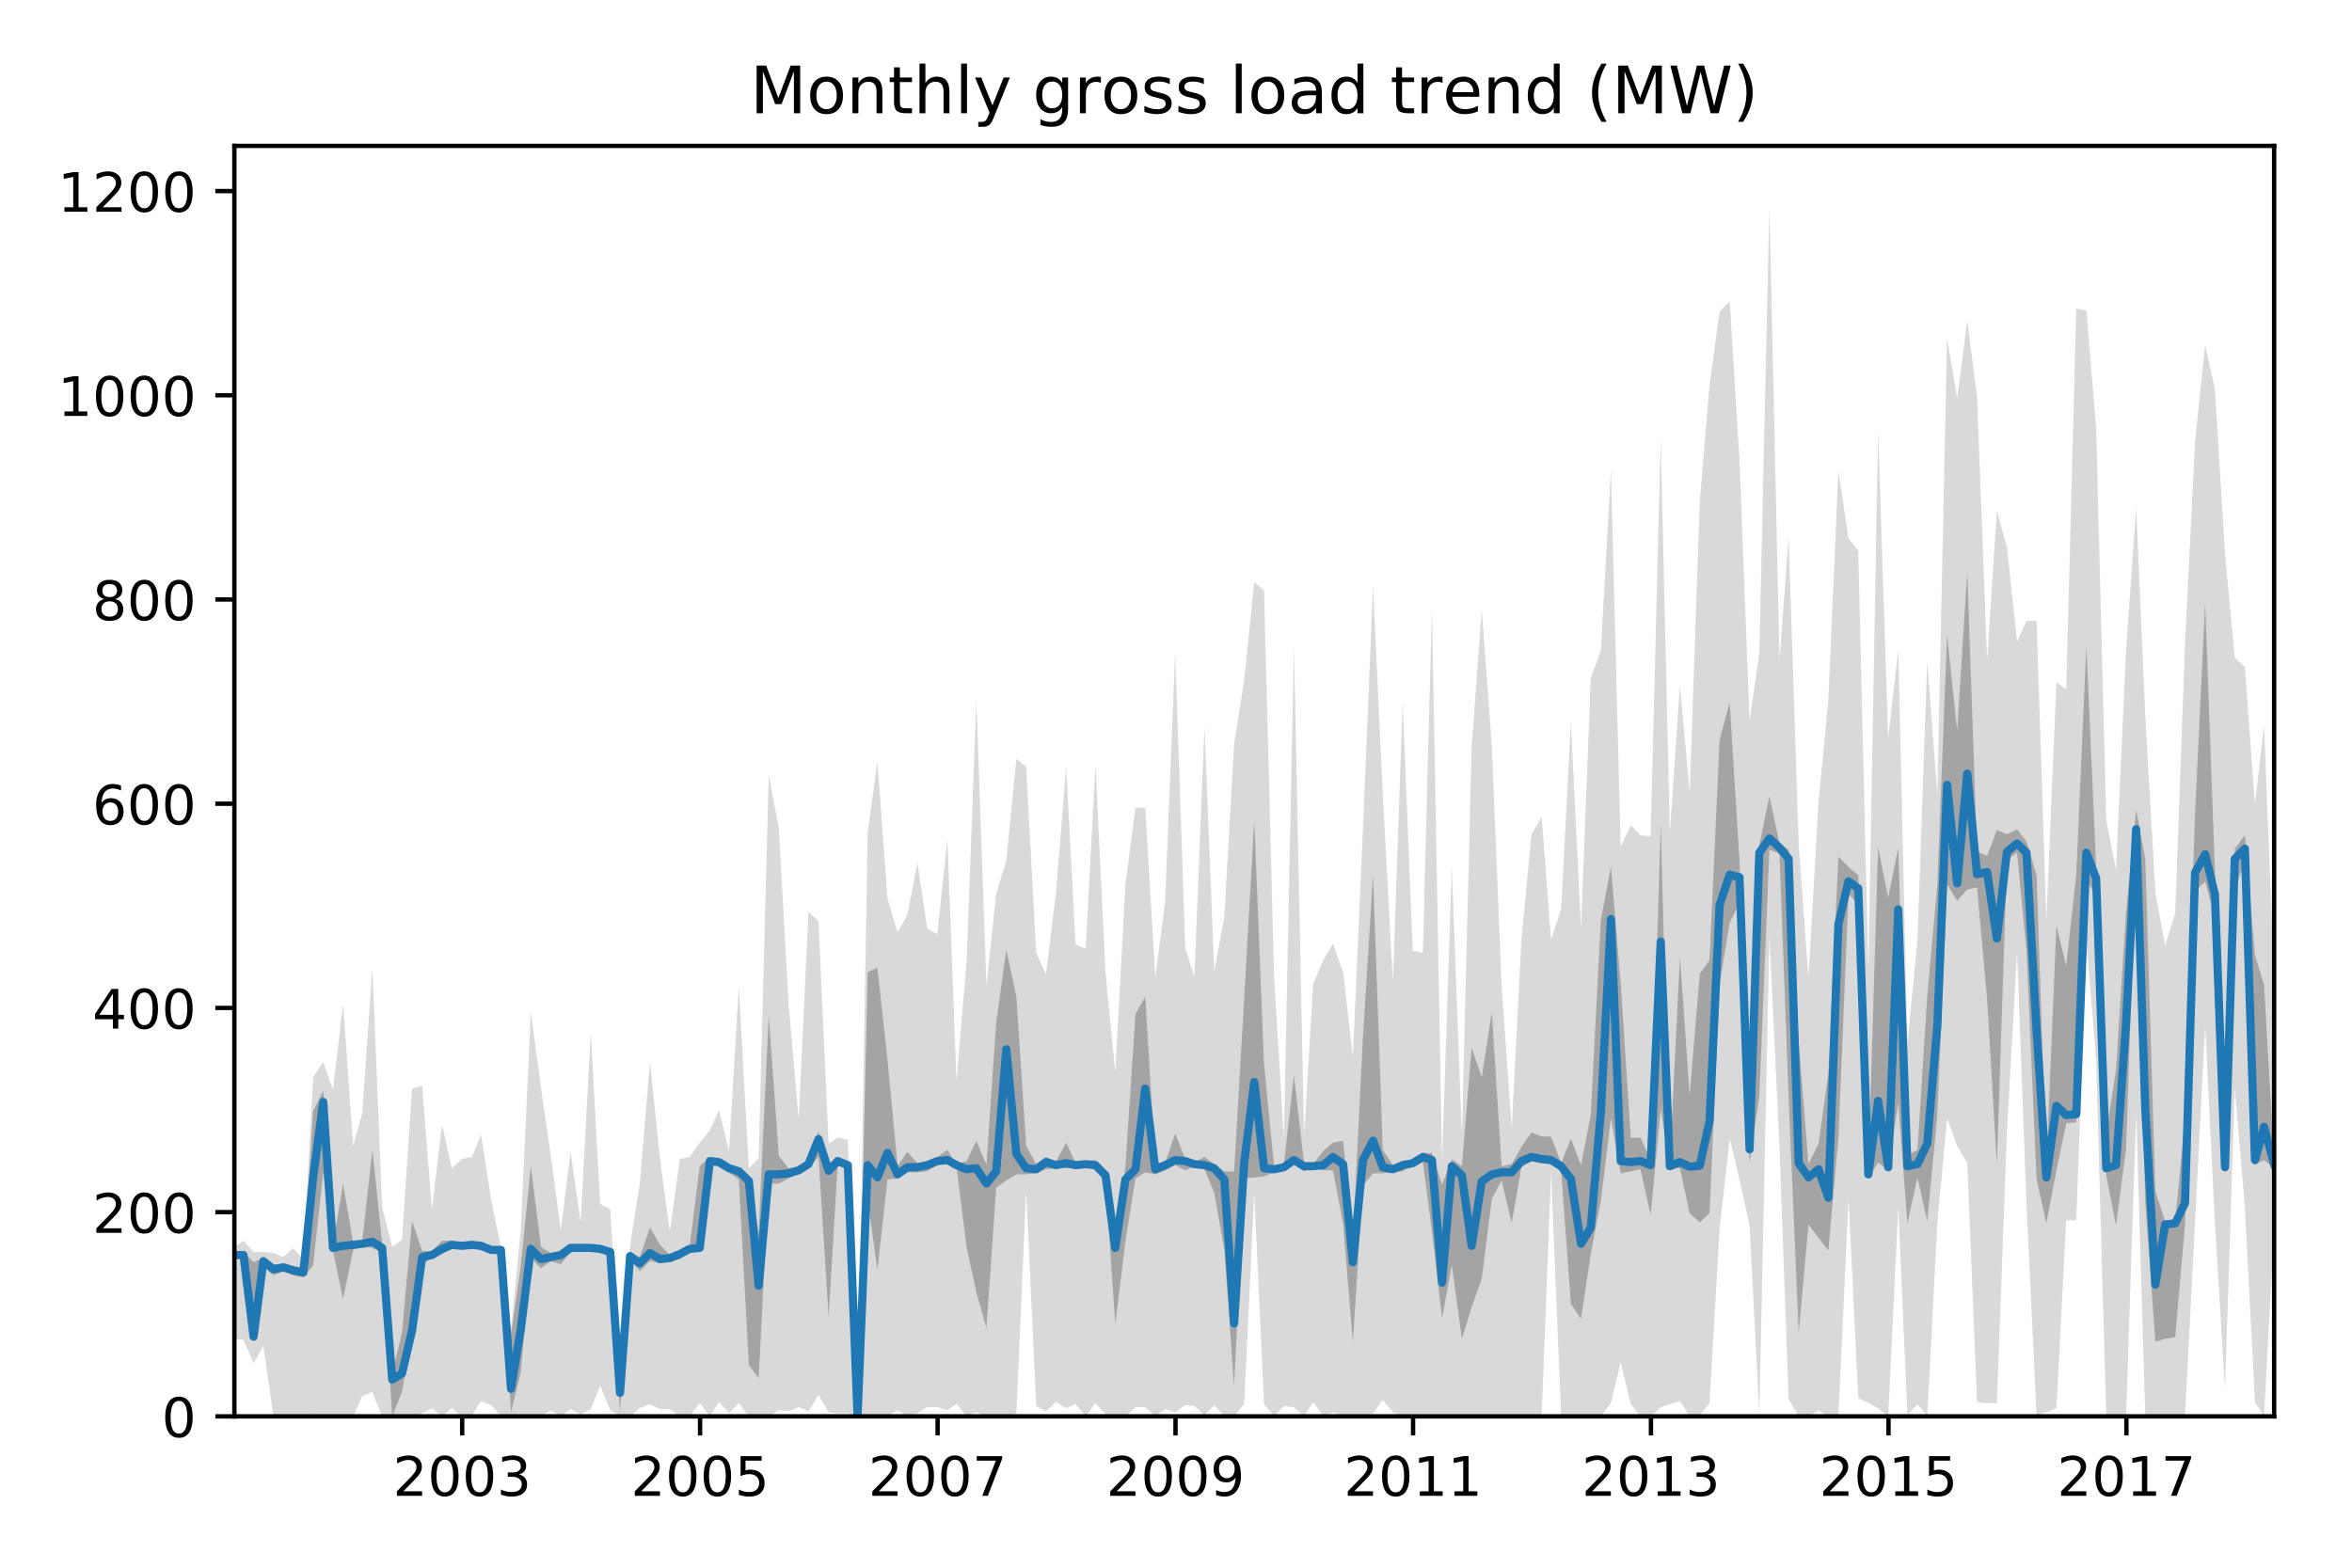 <?xml version="1.0" encoding="utf-8" standalone="no"?>
<!DOCTYPE svg PUBLIC "-//W3C//DTD SVG 1.1//EN"
  "http://www.w3.org/Graphics/SVG/1.1/DTD/svg11.dtd">
<!-- Created with matplotlib (http://matplotlib.org/) -->
<svg height="288pt" version="1.1" viewBox="0 0 432 288" width="432pt" xmlns="http://www.w3.org/2000/svg" xmlns:xlink="http://www.w3.org/1999/xlink">
 <defs>
  <style type="text/css">
*{stroke-linecap:butt;stroke-linejoin:round;}
  </style>
 </defs>
 <g id="figure_1">
  <g id="patch_1">
   <path d="M 0 288 
L 432 288 
L 432 0 
L 0 0 
z
" style="fill:none;"/>
  </g>
  <g id="axes_1">
   <g id="patch_2">
    <path d="M 43.05 260.2 
L 417.7 260.2 
L 417.7 26.8 
L 43.05 26.8 
z
" style="fill:none;"/>
   </g>
   <g id="PolyCollection_1">
    <path clip-path="url(#p94722719c2)" d="M 43.05 229.061 
L 43.05 245.944 
L 44.724 246.131 
L 46.577 250.446 
L 48.37 247.257 
L 50.223 260.2 
L 52.016 260.2 
L 53.869 260.2 
L 55.722 260.012 
L 57.515 259.825 
L 59.368 260.2 
L 61.161 260.2 
L 63.014 260.2 
L 64.867 260.2 
L 66.54 256.448 
L 68.393 255.698 
L 70.186 260.2 
L 72.039 260.2 
L 73.833 260.2 
L 75.685 260.2 
L 77.538 259.637 
L 79.332 258.699 
L 81.184 260.2 
L 82.978 258.699 
L 84.831 260.2 
L 86.683 260.012 
L 88.357 257.386 
L 90.21 258.137 
L 92.003 260.2 
L 93.856 260.2 
L 95.649 260.2 
L 97.502 260.2 
L 99.355 260.2 
L 101.148 259.075 
L 103.001 260.2 
L 104.794 258.887 
L 106.647 259.825 
L 108.5 258.887 
L 110.234 254.573 
L 112.086 259.075 
L 113.88 260.2 
L 115.733 260.2 
L 117.526 258.699 
L 119.379 257.949 
L 121.232 258.887 
L 123.025 258.887 
L 124.878 260.2 
L 126.671 260.2 
L 128.524 257.761 
L 130.377 260.2 
L 132.05 257.574 
L 133.903 259.637 
L 135.696 257.761 
L 137.549 260.2 
L 139.342 260.2 
L 141.195 260.2 
L 143.048 259.075 
L 144.841 259.262 
L 146.694 258.512 
L 148.488 259.262 
L 150.34 256.261 
L 152.193 259.45 
L 153.867 259.637 
L 155.72 259.637 
L 157.513 260.2 
L 159.366 260.2 
L 161.159 260.2 
L 163.012 260.2 
L 164.865 259.075 
L 166.658 260.2 
L 168.511 259.637 
L 170.304 258.512 
L 172.157 258.512 
L 174.01 259.075 
L 175.684 257.949 
L 177.537 260.2 
L 179.33 259.45 
L 181.183 260.2 
L 182.976 260.2 
L 184.829 260.2 
L 186.682 259.637 
L 188.475 218.744 
L 190.328 258.324 
L 192.121 259.262 
L 193.974 257.574 
L 195.827 258.699 
L 197.56 257.949 
L 199.413 260.2 
L 201.206 257.761 
L 203.059 259.825 
L 204.852 260.2 
L 206.705 260.2 
L 208.558 258.512 
L 210.351 258.512 
L 212.204 260.2 
L 213.998 258.887 
L 215.85 259.45 
L 217.703 258.137 
L 219.377 258.324 
L 221.23 260.012 
L 223.023 258.137 
L 224.876 260.2 
L 226.669 260.2 
L 228.522 257.949 
L 230.375 219.119 
L 232.168 257.949 
L 234.021 260.2 
L 235.814 258.324 
L 237.667 258.512 
L 239.52 260.2 
L 241.194 257.574 
L 243.047 260.2 
L 244.84 259.45 
L 246.693 260.2 
L 248.486 260.2 
L 250.339 260.2 
L 252.192 259.637 
L 253.985 257.199 
L 255.838 259.45 
L 257.631 260.2 
L 259.484 260.2 
L 261.337 260.012 
L 263.01 260.2 
L 264.863 260.2 
L 266.657 260.2 
L 268.509 260.2 
L 270.303 260.2 
L 272.156 260.2 
L 274.008 260.2 
L 275.802 260.2 
L 277.655 260.2 
L 279.448 260.2 
L 281.301 260.2 
L 283.154 260.2 
L 284.887 215.555 
L 286.74 260.2 
L 288.533 260.2 
L 290.386 260.2 
L 292.179 260.2 
L 294.032 260.2 
L 295.885 257.761 
L 297.678 250.258 
L 299.531 257.949 
L 301.324 260.2 
L 303.177 260.2 
L 305.03 258.512 
L 306.704 257.949 
L 308.557 257.386 
L 310.35 260.2 
L 312.203 260.012 
L 313.996 257.761 
L 315.849 225.685 
L 317.702 209.177 
L 319.495 216.681 
L 321.348 225.122 
L 323.141 259.825 
L 324.994 172.036 
L 326.847 210.678 
L 328.52 257.011 
L 330.373 260.2 
L 332.166 260.2 
L 334.019 259.075 
L 335.813 260.2 
L 337.665 260.2 
L 339.518 220.245 
L 341.312 256.824 
L 343.164 257.761 
L 344.958 258.699 
L 346.811 260.2 
L 348.664 221.746 
L 350.337 260.012 
L 352.19 257.949 
L 353.983 260.2 
L 355.836 224.747 
L 357.629 205.426 
L 359.482 210.491 
L 361.335 213.679 
L 363.128 257.574 
L 364.981 257.761 
L 366.774 257.761 
L 368.627 207.677 
L 370.48 174.85 
L 372.214 221.37 
L 374.067 260.012 
L 375.86 259.45 
L 377.713 258.699 
L 379.506 224.184 
L 381.359 224.184 
L 383.212 172.786 
L 385.005 194.734 
L 386.858 260.2 
L 388.651 260.2 
L 390.504 260.2 
L 392.357 204.3 
L 394.03 260.2 
L 395.883 260.2 
L 397.676 260.2 
L 399.529 260.2 
L 401.323 260.2 
L 403.175 224.372 
L 405.028 188.356 
L 406.822 224.747 
L 408.674 255.135 
L 410.468 199.798 
L 412.321 221.746 
L 414.173 257.574 
L 415.847 260.2 
L 417.7 225.31 
L 417.7 179.727 
L 417.7 179.727 
L 415.847 133.206 
L 414.173 147.838 
L 412.321 122.514 
L 410.468 120.826 
L 408.674 101.692 
L 406.822 71.492 
L 405.028 63.426 
L 403.175 81.058 
L 401.323 118.387 
L 399.529 167.722 
L 397.676 173.724 
L 395.883 163.97 
L 394.03 131.518 
L 392.357 93.251 
L 390.504 119.325 
L 388.651 159.843 
L 386.858 150.652 
L 385.005 78.62 
L 383.212 57.048 
L 381.359 56.673 
L 379.506 126.641 
L 377.713 125.328 
L 375.86 169.035 
L 374.067 114.073 
L 372.214 114.073 
L 370.48 117.825 
L 368.627 100.567 
L 366.774 93.814 
L 364.981 121.389 
L 363.128 72.805 
L 361.335 58.924 
L 359.482 73.18 
L 357.629 62.112 
L 355.836 145.962 
L 353.983 121.389 
L 352.19 172.599 
L 350.337 191.732 
L 348.664 119.325 
L 346.811 135.645 
L 344.958 79.183 
L 343.164 178.414 
L 341.312 101.13 
L 339.518 98.879 
L 337.665 86.498 
L 335.813 128.704 
L 334.019 147.275 
L 332.166 179.539 
L 330.373 155.154 
L 328.52 98.691 
L 326.847 121.201 
L 324.994 37.914 
L 323.141 119.888 
L 321.348 132.456 
L 319.495 84.435 
L 317.702 55.359 
L 315.849 57.235 
L 313.996 70.741 
L 312.203 92.126 
L 310.35 145.587 
L 308.557 125.891 
L 306.704 153.09 
L 305.03 80.496 
L 303.177 153.653 
L 301.324 153.465 
L 299.531 151.59 
L 297.678 155.529 
L 295.885 86.311 
L 294.032 119.513 
L 292.179 124.578 
L 290.386 170.535 
L 288.533 132.644 
L 286.74 166.971 
L 284.887 172.599 
L 283.154 150.089 
L 281.301 153.278 
L 279.448 172.599 
L 277.655 207.302 
L 275.802 181.04 
L 274.008 136.958 
L 272.156 112.01 
L 270.303 137.146 
L 268.509 208.615 
L 266.657 159.28 
L 264.863 213.304 
L 263.01 111.259 
L 261.337 175.037 
L 259.484 174.662 
L 257.631 128.892 
L 255.838 180.29 
L 253.985 145.962 
L 252.192 107.695 
L 250.339 152.152 
L 248.486 194.171 
L 246.693 178.601 
L 244.84 173.349 
L 243.047 176.35 
L 241.194 180.852 
L 239.52 208.615 
L 237.667 118.763 
L 235.814 209.177 
L 234.021 179.539 
L 232.168 108.445 
L 230.375 106.945 
L 228.522 124.953 
L 226.669 136.77 
L 224.876 168.472 
L 223.023 178.414 
L 221.23 133.394 
L 219.377 179.352 
L 217.703 174.287 
L 215.85 119.888 
L 213.998 165.658 
L 212.204 179.539 
L 210.351 148.401 
L 208.558 148.401 
L 206.705 162.469 
L 204.852 196.985 
L 203.059 178.789 
L 201.206 140.522 
L 199.413 174.287 
L 197.56 173.537 
L 195.827 140.897 
L 193.974 163.782 
L 192.121 178.977 
L 190.328 175.037 
L 188.475 140.897 
L 186.682 139.397 
L 184.829 158.155 
L 182.976 164.158 
L 181.183 181.04 
L 179.33 128.704 
L 177.537 176.726 
L 175.684 198.673 
L 174.01 154.216 
L 172.157 171.661 
L 170.304 170.535 
L 168.511 158.53 
L 166.658 168.097 
L 164.865 171.286 
L 163.012 165.095 
L 161.159 139.959 
L 159.366 152.903 
L 157.513 260.2 
L 155.72 209.365 
L 153.867 208.99 
L 152.193 210.115 
L 150.34 169.222 
L 148.488 167.534 
L 146.694 205.613 
L 144.841 184.417 
L 143.048 152.152 
L 141.195 142.398 
L 139.342 212.742 
L 137.549 214.617 
L 135.696 181.228 
L 133.903 211.428 
L 132.05 203.925 
L 130.377 207.677 
L 128.524 209.928 
L 126.671 212.554 
L 124.878 212.929 
L 123.025 226.247 
L 121.232 212.929 
L 119.379 195.109 
L 117.526 217.244 
L 115.733 228.874 
L 113.88 251.946 
L 112.086 222.121 
L 110.234 221.183 
L 108.5 189.669 
L 106.647 224.559 
L 104.794 211.616 
L 103.001 226.06 
L 101.148 212.179 
L 99.355 199.798 
L 97.502 185.917 
L 95.649 225.872 
L 93.856 244.255 
L 92.003 229.061 
L 90.21 220.432 
L 88.357 208.427 
L 86.683 212.554 
L 84.831 212.929 
L 82.978 214.617 
L 81.184 206.551 
L 79.332 222.308 
L 77.538 199.423 
L 75.685 199.986 
L 73.833 227.748 
L 72.039 229.061 
L 70.186 221.746 
L 68.393 177.664 
L 66.54 204.488 
L 64.867 210.491 
L 63.014 184.417 
L 61.161 200.173 
L 59.368 195.109 
L 57.515 197.922 
L 55.722 231.5 
L 53.869 229.249 
L 52.016 230.937 
L 50.223 230.187 
L 48.37 229.999 
L 46.577 229.999 
L 44.724 227.936 
L 43.05 229.061 
z
" style="fill:#808080;fill-opacity:0.3;"/>
   </g>
   <g id="PolyCollection_2">
    <path clip-path="url(#p94722719c2)" d="M 43.05 230.187 
L 43.05 230.749 
L 44.724 231.125 
L 46.577 245.944 
L 48.37 232.625 
L 50.223 234.267 
L 52.016 233.563 
L 53.869 234.314 
L 55.722 234.689 
L 57.515 232.438 
L 59.368 215.368 
L 61.161 229.812 
L 63.014 238.628 
L 64.867 229.624 
L 66.54 229.061 
L 68.393 229.249 
L 70.186 230.187 
L 72.039 260.2 
L 73.833 255.698 
L 75.685 245.193 
L 77.538 232.25 
L 79.332 231.125 
L 81.184 230.374 
L 82.978 229.436 
L 84.831 229.249 
L 86.683 229.061 
L 88.357 229.436 
L 90.21 229.999 
L 92.003 230.187 
L 93.856 259.45 
L 95.649 252.134 
L 97.502 231.125 
L 99.355 233 
L 101.148 231.687 
L 103.001 232.25 
L 104.794 229.999 
L 106.647 229.624 
L 108.5 229.624 
L 110.234 229.812 
L 112.086 230.937 
L 113.88 259.45 
L 115.733 231.5 
L 117.526 233.516 
L 119.379 231.687 
L 121.232 232.063 
L 123.025 231.687 
L 124.878 231.312 
L 126.671 229.999 
L 128.524 229.812 
L 130.377 214.055 
L 132.05 214.055 
L 133.903 215.368 
L 135.696 216.681 
L 137.549 250.774 
L 139.342 253.166 
L 141.195 217.431 
L 143.048 217.431 
L 144.841 216.493 
L 146.694 215.555 
L 148.488 214.617 
L 150.34 212.554 
L 152.193 241.911 
L 153.867 213.867 
L 155.72 214.805 
L 157.513 260.2 
L 159.366 220.432 
L 161.159 233.282 
L 163.012 216.681 
L 164.865 216.493 
L 166.658 215.368 
L 168.511 215.368 
L 170.304 215.18 
L 172.157 214.055 
L 174.01 213.679 
L 175.684 214.43 
L 177.537 229.108 
L 179.33 237.409 
L 181.183 243.974 
L 182.976 218.181 
L 184.829 216.868 
L 186.682 215.743 
L 188.475 215.743 
L 190.328 215.555 
L 192.121 214.805 
L 193.974 214.617 
L 195.827 214.617 
L 197.56 214.617 
L 199.413 214.43 
L 201.206 214.805 
L 203.059 217.337 
L 204.852 243.271 
L 206.705 228.03 
L 208.558 216.493 
L 210.351 215.368 
L 212.204 215.743 
L 213.998 215.039 
L 215.85 214.055 
L 217.703 214.993 
L 219.377 214.242 
L 221.23 214.805 
L 223.023 219.119 
L 224.876 229.624 
L 226.669 254.666 
L 228.522 216.493 
L 230.375 216.306 
L 232.168 216.118 
L 234.021 215.368 
L 235.814 215.18 
L 237.667 213.867 
L 239.52 215.18 
L 241.194 214.43 
L 243.047 214.993 
L 244.84 214.993 
L 246.693 224.841 
L 248.486 246.506 
L 250.339 217.806 
L 252.192 215.555 
L 253.985 215.555 
L 255.838 215.368 
L 257.631 215.18 
L 259.484 214.055 
L 261.337 213.492 
L 263.01 226.247 
L 264.863 242.192 
L 266.657 232.438 
L 268.509 245.944 
L 270.303 240.129 
L 272.156 234.876 
L 274.008 220.245 
L 275.802 216.868 
L 277.655 224.653 
L 279.448 214.43 
L 281.301 213.304 
L 283.154 213.679 
L 284.887 213.867 
L 286.74 214.993 
L 288.533 239.566 
L 290.386 242.286 
L 292.179 230.374 
L 294.032 220.573 
L 295.885 205.426 
L 297.678 215.555 
L 299.531 215.18 
L 301.324 214.805 
L 303.177 223.246 
L 305.03 203.738 
L 306.704 214.617 
L 308.557 214.617 
L 310.35 222.918 
L 312.203 224.559 
L 313.996 222.871 
L 315.849 180.852 
L 317.702 169.504 
L 319.495 165.846 
L 321.348 213.679 
L 323.141 201.487 
L 324.994 156.092 
L 326.847 156.842 
L 328.52 201.533 
L 330.373 244.912 
L 332.166 224.934 
L 334.019 227.42 
L 335.813 229.718 
L 337.665 209.177 
L 339.518 164.158 
L 341.312 166.221 
L 343.164 216.493 
L 344.958 213.586 
L 346.811 214.993 
L 348.664 202.612 
L 350.337 224.747 
L 352.19 216.306 
L 353.983 224.372 
L 355.836 204.863 
L 357.629 162.469 
L 359.482 165.471 
L 361.335 163.407 
L 363.128 163.032 
L 364.981 183.572 
L 366.774 213.867 
L 368.627 157.967 
L 370.48 156.654 
L 372.214 174.662 
L 374.067 216.634 
L 375.86 224.653 
L 377.713 214.993 
L 379.506 206.364 
L 381.359 206.176 
L 383.212 161.531 
L 385.005 164.767 
L 386.858 215.93 
L 388.651 225.122 
L 390.504 211.053 
L 392.357 156.092 
L 394.03 220.995 
L 395.883 246.46 
L 397.676 245.944 
L 399.529 245.662 
L 401.323 224.934 
L 403.175 163.829 
L 405.028 161.907 
L 406.822 168.66 
L 408.674 215.743 
L 410.468 163.454 
L 412.321 158.342 
L 414.173 213.961 
L 415.847 213.117 
L 417.7 214.617 
L 417.7 213.117 
L 417.7 213.117 
L 415.847 180.946 
L 414.173 175.413 
L 412.321 153.465 
L 410.468 155.904 
L 408.674 213.304 
L 406.822 159.984 
L 405.028 110.837 
L 403.175 149.292 
L 401.323 205.426 
L 399.529 224.372 
L 397.676 224.372 
L 395.883 218.838 
L 394.03 157.78 
L 392.357 148.776 
L 390.504 167.44 
L 388.651 196.516 
L 386.858 208.24 
L 385.005 159.28 
L 383.212 118.575 
L 381.359 160.593 
L 379.506 177.476 
L 377.713 169.973 
L 375.86 214.242 
L 374.067 160.781 
L 372.214 154.591 
L 370.48 152.34 
L 368.627 153.278 
L 366.774 152.481 
L 364.981 157.217 
L 363.128 156.467 
L 361.335 105.022 
L 359.482 134.332 
L 357.629 116.652 
L 355.836 162.469 
L 353.983 183.01 
L 352.19 211.241 
L 350.337 212.273 
L 348.664 155.716 
L 346.811 164.908 
L 344.958 155.623 
L 343.164 214.805 
L 341.312 160.781 
L 339.518 159.28 
L 337.665 157.405 
L 335.813 197.266 
L 334.019 210.115 
L 332.166 213.867 
L 330.373 191.263 
L 328.52 156.092 
L 326.847 154.966 
L 324.994 146.243 
L 323.141 155.2 
L 321.348 208.99 
L 319.495 158.155 
L 317.702 129.033 
L 315.849 135.926 
L 313.996 176.35 
L 312.203 178.883 
L 310.35 201.205 
L 308.557 175.788 
L 306.704 213.492 
L 305.03 151.402 
L 303.177 213.117 
L 301.324 208.99 
L 299.531 209.037 
L 297.678 180.477 
L 295.885 159.28 
L 294.032 169.035 
L 292.179 204.816 
L 290.386 214.055 
L 288.533 209.177 
L 286.74 213.679 
L 284.887 208.802 
L 283.154 208.802 
L 281.301 208.052 
L 279.448 210.678 
L 277.655 213.867 
L 275.802 214.242 
L 274.008 185.917 
L 272.156 197.922 
L 270.303 192.483 
L 268.509 214.242 
L 266.657 212.976 
L 264.863 217.619 
L 263.01 211.851 
L 261.337 211.804 
L 259.484 213.304 
L 257.631 213.304 
L 255.838 214.055 
L 253.985 211.241 
L 252.192 160.734 
L 250.339 190.466 
L 248.486 227.561 
L 246.693 209.553 
L 244.84 209.928 
L 243.047 211.428 
L 241.194 213.867 
L 239.52 213.679 
L 237.667 197.594 
L 235.814 213.867 
L 234.021 214.242 
L 232.168 195.531 
L 230.375 150.652 
L 228.522 183.479 
L 226.669 215.227 
L 224.876 215.18 
L 223.023 213.867 
L 221.23 212.554 
L 219.377 213.492 
L 217.703 212.929 
L 215.85 208.24 
L 213.998 213.679 
L 212.204 213.679 
L 210.351 183.103 
L 208.558 186.292 
L 206.705 214.242 
L 204.852 228.686 
L 203.059 214.993 
L 201.206 213.117 
L 199.413 213.304 
L 197.56 213.679 
L 195.827 209.928 
L 193.974 213.304 
L 192.121 212.554 
L 190.328 213.867 
L 188.475 210.491 
L 186.682 183.103 
L 184.829 174.475 
L 182.976 187.84 
L 181.183 213.961 
L 179.33 209.6 
L 177.537 213.304 
L 175.684 213.867 
L 174.01 211.241 
L 172.157 212.554 
L 170.304 213.398 
L 168.511 213.679 
L 166.658 211.616 
L 164.865 214.195 
L 163.012 194.734 
L 161.159 177.757 
L 159.366 178.601 
L 157.513 260.2 
L 155.72 213.679 
L 153.867 212.742 
L 152.193 213.914 
L 150.34 207.864 
L 148.488 213.117 
L 146.694 214.43 
L 144.841 214.617 
L 143.048 212.366 
L 141.195 186.48 
L 139.342 226.388 
L 137.549 215.93 
L 135.696 214.43 
L 133.903 214.055 
L 132.05 212.929 
L 130.377 212.554 
L 128.524 214.242 
L 126.671 229.061 
L 124.878 229.812 
L 123.025 230.562 
L 121.232 228.686 
L 119.379 225.497 
L 117.526 230.937 
L 115.733 230.374 
L 113.88 253.119 
L 112.086 229.436 
L 110.234 229.061 
L 108.5 228.874 
L 106.647 228.874 
L 104.794 228.874 
L 103.001 229.999 
L 101.148 230.187 
L 99.355 229.061 
L 97.502 214.242 
L 95.649 232.625 
L 93.856 245.193 
L 92.003 229.249 
L 90.21 229.061 
L 88.357 228.311 
L 86.683 228.311 
L 84.831 228.686 
L 82.978 227.936 
L 81.184 227.936 
L 79.332 229.858 
L 77.538 229.812 
L 75.685 224.278 
L 73.833 244.818 
L 72.039 252.368 
L 70.186 228.311 
L 68.393 211.241 
L 66.54 227.936 
L 64.867 228.311 
L 63.014 217.431 
L 61.161 228.686 
L 59.368 200.361 
L 57.515 204.113 
L 55.722 233 
L 53.869 232.625 
L 52.016 232.25 
L 50.223 232.25 
L 48.37 231.125 
L 46.577 231.875 
L 44.724 229.999 
L 43.05 230.187 
z
" style="fill:#808080;fill-opacity:0.6;"/>
   </g>
   <g id="matplotlib.axis_1">
    <g id="xtick_1">
     <g id="line2d_1">
      <defs>
       <path d="M 0 0 
L 0 3.5 
" id="m24c7008571" style="stroke:#000000;stroke-width:0.8;"/>
      </defs>
      <g>
       <use style="stroke:#000000;stroke-width:0.8;" x="84.89" xlink:href="#m24c7008571" y="260.2"/>
      </g>
     </g>
     <g id="text_1">
      <!-- 2003 -->
      <defs>
       <path d="M 19.188 8.297 
L 53.609 8.297 
L 53.609 0 
L 7.328 0 
L 7.328 8.297 
Q 12.938 14.109 22.625 23.891 
Q 32.328 33.688 34.812 36.531 
Q 39.547 41.844 41.422 45.531 
Q 43.312 49.219 43.312 52.781 
Q 43.312 58.594 39.234 62.25 
Q 35.156 65.922 28.609 65.922 
Q 23.969 65.922 18.812 64.312 
Q 13.672 62.703 7.812 59.422 
L 7.812 69.391 
Q 13.766 71.781 18.938 73 
Q 24.125 74.219 28.422 74.219 
Q 39.75 74.219 46.484 68.547 
Q 53.219 62.891 53.219 53.422 
Q 53.219 48.922 51.531 44.891 
Q 49.859 40.875 45.406 35.406 
Q 44.188 33.984 37.641 27.219 
Q 31.109 20.453 19.188 8.297 
z
" id="DejaVuSans-32"/>
       <path d="M 31.781 66.406 
Q 24.172 66.406 20.328 58.906 
Q 16.5 51.422 16.5 36.375 
Q 16.5 21.391 20.328 13.891 
Q 24.172 6.391 31.781 6.391 
Q 39.453 6.391 43.281 13.891 
Q 47.125 21.391 47.125 36.375 
Q 47.125 51.422 43.281 58.906 
Q 39.453 66.406 31.781 66.406 
z
M 31.781 74.219 
Q 44.047 74.219 50.516 64.516 
Q 56.984 54.828 56.984 36.375 
Q 56.984 17.969 50.516 8.266 
Q 44.047 -1.422 31.781 -1.422 
Q 19.531 -1.422 13.062 8.266 
Q 6.594 17.969 6.594 36.375 
Q 6.594 54.828 13.062 64.516 
Q 19.531 74.219 31.781 74.219 
z
" id="DejaVuSans-30"/>
       <path d="M 40.578 39.312 
Q 47.656 37.797 51.625 33 
Q 55.609 28.219 55.609 21.188 
Q 55.609 10.406 48.188 4.484 
Q 40.766 -1.422 27.094 -1.422 
Q 22.516 -1.422 17.656 -0.516 
Q 12.797 0.391 7.625 2.203 
L 7.625 11.719 
Q 11.719 9.328 16.594 8.109 
Q 21.484 6.891 26.812 6.891 
Q 36.078 6.891 40.938 10.547 
Q 45.797 14.203 45.797 21.188 
Q 45.797 27.641 41.281 31.266 
Q 36.766 34.906 28.719 34.906 
L 20.219 34.906 
L 20.219 43.016 
L 29.109 43.016 
Q 36.375 43.016 40.234 45.922 
Q 44.094 48.828 44.094 54.297 
Q 44.094 59.906 40.109 62.906 
Q 36.141 65.922 28.719 65.922 
Q 24.656 65.922 20.016 65.031 
Q 15.375 64.156 9.812 62.312 
L 9.812 71.094 
Q 15.438 72.656 20.344 73.438 
Q 25.25 74.219 29.594 74.219 
Q 40.828 74.219 47.359 69.109 
Q 53.906 64.016 53.906 55.328 
Q 53.906 49.266 50.438 45.094 
Q 46.969 40.922 40.578 39.312 
z
" id="DejaVuSans-33"/>
      </defs>
      <g transform="translate(72.165 274.798)scale(0.1 -0.1)">
       <use xlink:href="#DejaVuSans-32"/>
       <use x="63.623" xlink:href="#DejaVuSans-30"/>
       <use x="127.246" xlink:href="#DejaVuSans-30"/>
       <use x="190.869" xlink:href="#DejaVuSans-33"/>
      </g>
     </g>
    </g>
    <g id="xtick_2">
     <g id="line2d_2">
      <g>
       <use style="stroke:#000000;stroke-width:0.8;" x="128.584" xlink:href="#m24c7008571" y="260.2"/>
      </g>
     </g>
     <g id="text_2">
      <!-- 2005 -->
      <defs>
       <path d="M 10.797 72.906 
L 49.516 72.906 
L 49.516 64.594 
L 19.828 64.594 
L 19.828 46.734 
Q 21.969 47.469 24.109 47.828 
Q 26.266 48.188 28.422 48.188 
Q 40.625 48.188 47.75 41.5 
Q 54.891 34.812 54.891 23.391 
Q 54.891 11.625 47.562 5.094 
Q 40.234 -1.422 26.906 -1.422 
Q 22.312 -1.422 17.547 -0.641 
Q 12.797 0.141 7.719 1.703 
L 7.719 11.625 
Q 12.109 9.234 16.797 8.062 
Q 21.484 6.891 26.703 6.891 
Q 35.156 6.891 40.078 11.328 
Q 45.016 15.766 45.016 23.391 
Q 45.016 31 40.078 35.438 
Q 35.156 39.891 26.703 39.891 
Q 22.75 39.891 18.812 39.016 
Q 14.891 38.141 10.797 36.281 
z
" id="DejaVuSans-35"/>
      </defs>
      <g transform="translate(115.859 274.798)scale(0.1 -0.1)">
       <use xlink:href="#DejaVuSans-32"/>
       <use x="63.623" xlink:href="#DejaVuSans-30"/>
       <use x="127.246" xlink:href="#DejaVuSans-30"/>
       <use x="190.869" xlink:href="#DejaVuSans-35"/>
      </g>
     </g>
    </g>
    <g id="xtick_3">
     <g id="line2d_3">
      <g>
       <use style="stroke:#000000;stroke-width:0.8;" x="172.217" xlink:href="#m24c7008571" y="260.2"/>
      </g>
     </g>
     <g id="text_3">
      <!-- 2007 -->
      <defs>
       <path d="M 8.203 72.906 
L 55.078 72.906 
L 55.078 68.703 
L 28.609 0 
L 18.312 0 
L 43.219 64.594 
L 8.203 64.594 
z
" id="DejaVuSans-37"/>
      </defs>
      <g transform="translate(159.492 274.798)scale(0.1 -0.1)">
       <use xlink:href="#DejaVuSans-32"/>
       <use x="63.623" xlink:href="#DejaVuSans-30"/>
       <use x="127.246" xlink:href="#DejaVuSans-30"/>
       <use x="190.869" xlink:href="#DejaVuSans-37"/>
      </g>
     </g>
    </g>
    <g id="xtick_4">
     <g id="line2d_4">
      <g>
       <use style="stroke:#000000;stroke-width:0.8;" x="215.91" xlink:href="#m24c7008571" y="260.2"/>
      </g>
     </g>
     <g id="text_4">
      <!-- 2009 -->
      <defs>
       <path d="M 10.984 1.516 
L 10.984 10.5 
Q 14.703 8.734 18.5 7.812 
Q 22.312 6.891 25.984 6.891 
Q 35.75 6.891 40.891 13.453 
Q 46.047 20.016 46.781 33.406 
Q 43.953 29.203 39.594 26.953 
Q 35.25 24.703 29.984 24.703 
Q 19.047 24.703 12.672 31.312 
Q 6.297 37.938 6.297 49.422 
Q 6.297 60.641 12.938 67.422 
Q 19.578 74.219 30.609 74.219 
Q 43.266 74.219 49.922 64.516 
Q 56.594 54.828 56.594 36.375 
Q 56.594 19.141 48.406 8.859 
Q 40.234 -1.422 26.422 -1.422 
Q 22.703 -1.422 18.891 -0.688 
Q 15.094 0.047 10.984 1.516 
z
M 30.609 32.422 
Q 37.25 32.422 41.125 36.953 
Q 45.016 41.5 45.016 49.422 
Q 45.016 57.281 41.125 61.844 
Q 37.25 66.406 30.609 66.406 
Q 23.969 66.406 20.094 61.844 
Q 16.219 57.281 16.219 49.422 
Q 16.219 41.5 20.094 36.953 
Q 23.969 32.422 30.609 32.422 
z
" id="DejaVuSans-39"/>
      </defs>
      <g transform="translate(203.185 274.798)scale(0.1 -0.1)">
       <use xlink:href="#DejaVuSans-32"/>
       <use x="63.623" xlink:href="#DejaVuSans-30"/>
       <use x="127.246" xlink:href="#DejaVuSans-30"/>
       <use x="190.869" xlink:href="#DejaVuSans-39"/>
      </g>
     </g>
    </g>
    <g id="xtick_5">
     <g id="line2d_5">
      <g>
       <use style="stroke:#000000;stroke-width:0.8;" x="259.544" xlink:href="#m24c7008571" y="260.2"/>
      </g>
     </g>
     <g id="text_5">
      <!-- 2011 -->
      <defs>
       <path d="M 12.406 8.297 
L 28.516 8.297 
L 28.516 63.922 
L 10.984 60.406 
L 10.984 69.391 
L 28.422 72.906 
L 38.281 72.906 
L 38.281 8.297 
L 54.391 8.297 
L 54.391 0 
L 12.406 0 
z
" id="DejaVuSans-31"/>
      </defs>
      <g transform="translate(246.819 274.798)scale(0.1 -0.1)">
       <use xlink:href="#DejaVuSans-32"/>
       <use x="63.623" xlink:href="#DejaVuSans-30"/>
       <use x="127.246" xlink:href="#DejaVuSans-31"/>
       <use x="190.869" xlink:href="#DejaVuSans-31"/>
      </g>
     </g>
    </g>
    <g id="xtick_6">
     <g id="line2d_6">
      <g>
       <use style="stroke:#000000;stroke-width:0.8;" x="303.237" xlink:href="#m24c7008571" y="260.2"/>
      </g>
     </g>
     <g id="text_6">
      <!-- 2013 -->
      <g transform="translate(290.512 274.798)scale(0.1 -0.1)">
       <use xlink:href="#DejaVuSans-32"/>
       <use x="63.623" xlink:href="#DejaVuSans-30"/>
       <use x="127.246" xlink:href="#DejaVuSans-31"/>
       <use x="190.869" xlink:href="#DejaVuSans-33"/>
      </g>
     </g>
    </g>
    <g id="xtick_7">
     <g id="line2d_7">
      <g>
       <use style="stroke:#000000;stroke-width:0.8;" x="346.87" xlink:href="#m24c7008571" y="260.2"/>
      </g>
     </g>
     <g id="text_7">
      <!-- 2015 -->
      <g transform="translate(334.145 274.798)scale(0.1 -0.1)">
       <use xlink:href="#DejaVuSans-32"/>
       <use x="63.623" xlink:href="#DejaVuSans-30"/>
       <use x="127.246" xlink:href="#DejaVuSans-31"/>
       <use x="190.869" xlink:href="#DejaVuSans-35"/>
      </g>
     </g>
    </g>
    <g id="xtick_8">
     <g id="line2d_8">
      <g>
       <use style="stroke:#000000;stroke-width:0.8;" x="390.564" xlink:href="#m24c7008571" y="260.2"/>
      </g>
     </g>
     <g id="text_8">
      <!-- 2017 -->
      <g transform="translate(377.839 274.798)scale(0.1 -0.1)">
       <use xlink:href="#DejaVuSans-32"/>
       <use x="63.623" xlink:href="#DejaVuSans-30"/>
       <use x="127.246" xlink:href="#DejaVuSans-31"/>
       <use x="190.869" xlink:href="#DejaVuSans-37"/>
      </g>
     </g>
    </g>
   </g>
   <g id="matplotlib.axis_2">
    <g id="ytick_1">
     <g id="line2d_9">
      <defs>
       <path d="M 0 0 
L -3.5 0 
" id="m24ad03c6b6" style="stroke:#000000;stroke-width:0.8;"/>
      </defs>
      <g>
       <use style="stroke:#000000;stroke-width:0.8;" x="43.05" xlink:href="#m24ad03c6b6" y="260.2"/>
      </g>
     </g>
     <g id="text_9">
      <!-- 0 -->
      <g transform="translate(29.688 263.999)scale(0.1 -0.1)">
       <use xlink:href="#DejaVuSans-30"/>
      </g>
     </g>
    </g>
    <g id="ytick_2">
     <g id="line2d_10">
      <g>
       <use style="stroke:#000000;stroke-width:0.8;" x="43.05" xlink:href="#m24ad03c6b6" y="222.683"/>
      </g>
     </g>
     <g id="text_10">
      <!-- 200 -->
      <g transform="translate(16.962 226.483)scale(0.1 -0.1)">
       <use xlink:href="#DejaVuSans-32"/>
       <use x="63.623" xlink:href="#DejaVuSans-30"/>
       <use x="127.246" xlink:href="#DejaVuSans-30"/>
      </g>
     </g>
    </g>
    <g id="ytick_3">
     <g id="line2d_11">
      <g>
       <use style="stroke:#000000;stroke-width:0.8;" x="43.05" xlink:href="#m24ad03c6b6" y="185.167"/>
      </g>
     </g>
     <g id="text_11">
      <!-- 400 -->
      <defs>
       <path d="M 37.797 64.312 
L 12.891 25.391 
L 37.797 25.391 
z
M 35.203 72.906 
L 47.609 72.906 
L 47.609 25.391 
L 58.016 25.391 
L 58.016 17.188 
L 47.609 17.188 
L 47.609 0 
L 37.797 0 
L 37.797 17.188 
L 4.891 17.188 
L 4.891 26.703 
z
" id="DejaVuSans-34"/>
      </defs>
      <g transform="translate(16.962 188.966)scale(0.1 -0.1)">
       <use xlink:href="#DejaVuSans-34"/>
       <use x="63.623" xlink:href="#DejaVuSans-30"/>
       <use x="127.246" xlink:href="#DejaVuSans-30"/>
      </g>
     </g>
    </g>
    <g id="ytick_4">
     <g id="line2d_12">
      <g>
       <use style="stroke:#000000;stroke-width:0.8;" x="43.05" xlink:href="#m24ad03c6b6" y="147.65"/>
      </g>
     </g>
     <g id="text_12">
      <!-- 600 -->
      <defs>
       <path d="M 33.016 40.375 
Q 26.375 40.375 22.484 35.828 
Q 18.609 31.297 18.609 23.391 
Q 18.609 15.531 22.484 10.953 
Q 26.375 6.391 33.016 6.391 
Q 39.656 6.391 43.531 10.953 
Q 47.406 15.531 47.406 23.391 
Q 47.406 31.297 43.531 35.828 
Q 39.656 40.375 33.016 40.375 
z
M 52.594 71.297 
L 52.594 62.312 
Q 48.875 64.062 45.094 64.984 
Q 41.312 65.922 37.594 65.922 
Q 27.828 65.922 22.672 59.328 
Q 17.531 52.734 16.797 39.406 
Q 19.672 43.656 24.016 45.922 
Q 28.375 48.188 33.594 48.188 
Q 44.578 48.188 50.953 41.516 
Q 57.328 34.859 57.328 23.391 
Q 57.328 12.156 50.688 5.359 
Q 44.047 -1.422 33.016 -1.422 
Q 20.359 -1.422 13.672 8.266 
Q 6.984 17.969 6.984 36.375 
Q 6.984 53.656 15.188 63.938 
Q 23.391 74.219 37.203 74.219 
Q 40.922 74.219 44.703 73.484 
Q 48.484 72.75 52.594 71.297 
z
" id="DejaVuSans-36"/>
      </defs>
      <g transform="translate(16.962 151.449)scale(0.1 -0.1)">
       <use xlink:href="#DejaVuSans-36"/>
       <use x="63.623" xlink:href="#DejaVuSans-30"/>
       <use x="127.246" xlink:href="#DejaVuSans-30"/>
      </g>
     </g>
    </g>
    <g id="ytick_5">
     <g id="line2d_13">
      <g>
       <use style="stroke:#000000;stroke-width:0.8;" x="43.05" xlink:href="#m24ad03c6b6" y="110.134"/>
      </g>
     </g>
     <g id="text_13">
      <!-- 800 -->
      <defs>
       <path d="M 31.781 34.625 
Q 24.75 34.625 20.719 30.859 
Q 16.703 27.094 16.703 20.516 
Q 16.703 13.922 20.719 10.156 
Q 24.75 6.391 31.781 6.391 
Q 38.812 6.391 42.859 10.172 
Q 46.922 13.969 46.922 20.516 
Q 46.922 27.094 42.891 30.859 
Q 38.875 34.625 31.781 34.625 
z
M 21.922 38.812 
Q 15.578 40.375 12.031 44.719 
Q 8.5 49.078 8.5 55.328 
Q 8.5 64.062 14.719 69.141 
Q 20.953 74.219 31.781 74.219 
Q 42.672 74.219 48.875 69.141 
Q 55.078 64.062 55.078 55.328 
Q 55.078 49.078 51.531 44.719 
Q 48 40.375 41.703 38.812 
Q 48.828 37.156 52.797 32.312 
Q 56.781 27.484 56.781 20.516 
Q 56.781 9.906 50.312 4.234 
Q 43.844 -1.422 31.781 -1.422 
Q 19.734 -1.422 13.25 4.234 
Q 6.781 9.906 6.781 20.516 
Q 6.781 27.484 10.781 32.312 
Q 14.797 37.156 21.922 38.812 
z
M 18.312 54.391 
Q 18.312 48.734 21.844 45.562 
Q 25.391 42.391 31.781 42.391 
Q 38.141 42.391 41.719 45.562 
Q 45.312 48.734 45.312 54.391 
Q 45.312 60.062 41.719 63.234 
Q 38.141 66.406 31.781 66.406 
Q 25.391 66.406 21.844 63.234 
Q 18.312 60.062 18.312 54.391 
z
" id="DejaVuSans-38"/>
      </defs>
      <g transform="translate(16.962 113.933)scale(0.1 -0.1)">
       <use xlink:href="#DejaVuSans-38"/>
       <use x="63.623" xlink:href="#DejaVuSans-30"/>
       <use x="127.246" xlink:href="#DejaVuSans-30"/>
      </g>
     </g>
    </g>
    <g id="ytick_6">
     <g id="line2d_14">
      <g>
       <use style="stroke:#000000;stroke-width:0.8;" x="43.05" xlink:href="#m24ad03c6b6" y="72.617"/>
      </g>
     </g>
     <g id="text_14">
      <!-- 1000 -->
      <g transform="translate(10.6 76.416)scale(0.1 -0.1)">
       <use xlink:href="#DejaVuSans-31"/>
       <use x="63.623" xlink:href="#DejaVuSans-30"/>
       <use x="127.246" xlink:href="#DejaVuSans-30"/>
       <use x="190.869" xlink:href="#DejaVuSans-30"/>
      </g>
     </g>
    </g>
    <g id="ytick_7">
     <g id="line2d_15">
      <g>
       <use style="stroke:#000000;stroke-width:0.8;" x="43.05" xlink:href="#m24ad03c6b6" y="35.101"/>
      </g>
     </g>
     <g id="text_15">
      <!-- 1200 -->
      <g transform="translate(10.6 38.9)scale(0.1 -0.1)">
       <use xlink:href="#DejaVuSans-31"/>
       <use x="63.623" xlink:href="#DejaVuSans-32"/>
       <use x="127.246" xlink:href="#DejaVuSans-30"/>
       <use x="190.869" xlink:href="#DejaVuSans-30"/>
      </g>
     </g>
    </g>
   </g>
   <g id="line2d_16">
    <path clip-path="url(#p94722719c2)" d="M 43.05 230.562 
L 44.724 230.562 
L 46.577 245.569 
L 48.37 231.687 
L 50.223 233.188 
L 52.016 232.813 
L 53.869 233.376 
L 55.722 233.751 
L 57.515 216.306 
L 59.368 202.424 
L 61.161 229.249 
L 63.014 228.874 
L 66.54 228.498 
L 68.393 228.123 
L 70.186 229.249 
L 72.039 253.447 
L 73.833 252.322 
L 75.685 244.443 
L 77.538 230.937 
L 79.332 230.562 
L 81.184 229.436 
L 82.978 228.686 
L 84.831 228.874 
L 86.683 228.686 
L 88.357 228.874 
L 90.21 229.624 
L 92.003 229.624 
L 93.856 255.135 
L 95.649 244.255 
L 97.502 229.436 
L 99.355 231.312 
L 103.001 230.562 
L 104.794 229.249 
L 108.5 229.249 
L 110.234 229.436 
L 112.086 229.999 
L 113.88 255.886 
L 115.733 230.749 
L 117.526 232.063 
L 119.379 230.187 
L 121.232 231.312 
L 123.025 231.125 
L 124.878 230.374 
L 126.671 229.436 
L 128.524 229.249 
L 130.377 213.304 
L 132.05 213.492 
L 133.903 214.617 
L 135.696 215.18 
L 137.549 216.962 
L 139.342 236.189 
L 141.195 215.743 
L 143.048 215.743 
L 144.841 215.555 
L 146.694 214.993 
L 148.488 213.867 
L 150.34 209.271 
L 152.193 215.086 
L 153.867 213.304 
L 155.72 214.055 
L 157.513 260.2 
L 159.366 214.055 
L 161.159 216.306 
L 163.012 211.804 
L 164.865 215.743 
L 166.658 214.43 
L 168.511 214.43 
L 170.304 214.055 
L 172.157 213.304 
L 174.01 213.117 
L 175.684 214.055 
L 177.537 214.805 
L 179.33 214.617 
L 181.183 217.431 
L 182.976 215.18 
L 184.829 192.764 
L 186.682 211.991 
L 188.475 214.617 
L 190.328 214.805 
L 192.121 213.492 
L 193.974 214.055 
L 195.827 213.679 
L 197.56 214.055 
L 199.413 213.867 
L 201.206 214.055 
L 203.059 215.93 
L 204.852 229.249 
L 206.705 216.681 
L 208.558 214.805 
L 210.351 199.986 
L 212.204 214.805 
L 213.998 214.055 
L 215.85 213.117 
L 217.703 213.304 
L 219.377 213.867 
L 221.23 214.055 
L 223.023 214.617 
L 224.876 216.681 
L 226.669 243.13 
L 228.522 213.679 
L 230.375 198.767 
L 232.168 214.617 
L 234.021 214.805 
L 235.814 214.43 
L 237.667 213.117 
L 239.52 214.242 
L 241.194 214.242 
L 243.047 214.055 
L 244.84 212.554 
L 246.693 213.867 
L 248.486 231.875 
L 250.339 213.117 
L 252.192 209.553 
L 253.985 214.43 
L 255.838 214.805 
L 257.631 214.055 
L 259.484 213.679 
L 261.337 212.554 
L 263.01 213.117 
L 264.863 235.627 
L 266.657 214.242 
L 268.509 215.93 
L 270.303 228.874 
L 272.156 217.056 
L 274.008 215.743 
L 275.802 215.368 
L 277.655 215.368 
L 279.448 213.304 
L 281.301 212.554 
L 283.154 212.929 
L 284.887 213.117 
L 286.74 214.242 
L 288.533 216.587 
L 290.386 228.498 
L 292.179 225.497 
L 294.032 204.3 
L 295.885 168.847 
L 297.678 213.304 
L 299.531 213.492 
L 301.324 213.304 
L 303.177 214.055 
L 305.03 172.974 
L 306.704 214.242 
L 308.557 213.492 
L 310.35 214.336 
L 312.203 214.148 
L 313.996 205.989 
L 315.849 166.221 
L 317.702 160.687 
L 319.495 161.156 
L 321.348 211.147 
L 323.141 156.654 
L 324.994 154.028 
L 326.847 155.716 
L 328.52 157.78 
L 330.373 213.679 
L 332.166 216.306 
L 334.019 214.805 
L 335.813 220.057 
L 337.665 169.785 
L 339.518 161.907 
L 341.312 163.22 
L 343.164 215.743 
L 344.958 202.237 
L 346.811 214.43 
L 348.664 167.065 
L 350.337 214.242 
L 352.19 213.867 
L 353.983 210.115 
L 355.836 188.45 
L 357.629 144.18 
L 359.482 162.282 
L 361.335 142.117 
L 363.128 160.593 
L 364.981 160.218 
L 366.774 172.411 
L 368.627 156.467 
L 370.48 154.966 
L 372.214 156.654 
L 374.067 189.294 
L 375.86 216.306 
L 377.713 203.175 
L 379.506 204.863 
L 381.359 204.675 
L 383.212 156.654 
L 385.005 161.344 
L 386.858 214.617 
L 388.651 214.055 
L 390.504 187.981 
L 392.357 152.34 
L 394.03 203.738 
L 395.883 236.002 
L 397.676 224.934 
L 399.529 224.747 
L 401.323 220.995 
L 403.175 160.312 
L 405.028 156.936 
L 406.822 164.345 
L 408.674 214.43 
L 410.468 157.78 
L 412.321 155.904 
L 414.173 213.117 
L 415.847 207.02 
L 417.7 213.867 
L 417.7 213.867 
" style="fill:none;stroke:#1f77b4;stroke-linecap:square;stroke-width:1.5;"/>
   </g>
   <g id="patch_3">
    <path d="M 43.05 260.2 
L 43.05 26.8 
" style="fill:none;stroke:#000000;stroke-linecap:square;stroke-linejoin:miter;stroke-width:0.8;"/>
   </g>
   <g id="patch_4">
    <path d="M 417.7 260.2 
L 417.7 26.8 
" style="fill:none;stroke:#000000;stroke-linecap:square;stroke-linejoin:miter;stroke-width:0.8;"/>
   </g>
   <g id="patch_5">
    <path d="M 43.05 260.2 
L 417.7 260.2 
" style="fill:none;stroke:#000000;stroke-linecap:square;stroke-linejoin:miter;stroke-width:0.8;"/>
   </g>
   <g id="patch_6">
    <path d="M 43.05 26.8 
L 417.7 26.8 
" style="fill:none;stroke:#000000;stroke-linecap:square;stroke-linejoin:miter;stroke-width:0.8;"/>
   </g>
   <g id="text_16">
    <!-- Monthly gross load trend (MW) -->
    <defs>
     <path d="M 9.812 72.906 
L 24.516 72.906 
L 43.109 23.297 
L 61.812 72.906 
L 76.516 72.906 
L 76.516 0 
L 66.891 0 
L 66.891 64.016 
L 48.094 14.016 
L 38.188 14.016 
L 19.391 64.016 
L 19.391 0 
L 9.812 0 
z
" id="DejaVuSans-4d"/>
     <path d="M 30.609 48.391 
Q 23.391 48.391 19.188 42.75 
Q 14.984 37.109 14.984 27.297 
Q 14.984 17.484 19.156 11.844 
Q 23.344 6.203 30.609 6.203 
Q 37.797 6.203 41.984 11.859 
Q 46.188 17.531 46.188 27.297 
Q 46.188 37.016 41.984 42.703 
Q 37.797 48.391 30.609 48.391 
z
M 30.609 56 
Q 42.328 56 49.016 48.375 
Q 55.719 40.766 55.719 27.297 
Q 55.719 13.875 49.016 6.219 
Q 42.328 -1.422 30.609 -1.422 
Q 18.844 -1.422 12.172 6.219 
Q 5.516 13.875 5.516 27.297 
Q 5.516 40.766 12.172 48.375 
Q 18.844 56 30.609 56 
z
" id="DejaVuSans-6f"/>
     <path d="M 54.891 33.016 
L 54.891 0 
L 45.906 0 
L 45.906 32.719 
Q 45.906 40.484 42.875 44.328 
Q 39.844 48.188 33.797 48.188 
Q 26.516 48.188 22.312 43.547 
Q 18.109 38.922 18.109 30.906 
L 18.109 0 
L 9.078 0 
L 9.078 54.688 
L 18.109 54.688 
L 18.109 46.188 
Q 21.344 51.125 25.703 53.562 
Q 30.078 56 35.797 56 
Q 45.219 56 50.047 50.172 
Q 54.891 44.344 54.891 33.016 
z
" id="DejaVuSans-6e"/>
     <path d="M 18.312 70.219 
L 18.312 54.688 
L 36.812 54.688 
L 36.812 47.703 
L 18.312 47.703 
L 18.312 18.016 
Q 18.312 11.328 20.141 9.422 
Q 21.969 7.516 27.594 7.516 
L 36.812 7.516 
L 36.812 0 
L 27.594 0 
Q 17.188 0 13.234 3.875 
Q 9.281 7.766 9.281 18.016 
L 9.281 47.703 
L 2.688 47.703 
L 2.688 54.688 
L 9.281 54.688 
L 9.281 70.219 
z
" id="DejaVuSans-74"/>
     <path d="M 54.891 33.016 
L 54.891 0 
L 45.906 0 
L 45.906 32.719 
Q 45.906 40.484 42.875 44.328 
Q 39.844 48.188 33.797 48.188 
Q 26.516 48.188 22.312 43.547 
Q 18.109 38.922 18.109 30.906 
L 18.109 0 
L 9.078 0 
L 9.078 75.984 
L 18.109 75.984 
L 18.109 46.188 
Q 21.344 51.125 25.703 53.562 
Q 30.078 56 35.797 56 
Q 45.219 56 50.047 50.172 
Q 54.891 44.344 54.891 33.016 
z
" id="DejaVuSans-68"/>
     <path d="M 9.422 75.984 
L 18.406 75.984 
L 18.406 0 
L 9.422 0 
z
" id="DejaVuSans-6c"/>
     <path d="M 32.172 -5.078 
Q 28.375 -14.844 24.75 -17.812 
Q 21.141 -20.797 15.094 -20.797 
L 7.906 -20.797 
L 7.906 -13.281 
L 13.188 -13.281 
Q 16.891 -13.281 18.938 -11.516 
Q 21 -9.766 23.484 -3.219 
L 25.094 0.875 
L 2.984 54.688 
L 12.5 54.688 
L 29.594 11.922 
L 46.688 54.688 
L 56.203 54.688 
z
" id="DejaVuSans-79"/>
     <path id="DejaVuSans-20"/>
     <path d="M 45.406 27.984 
Q 45.406 37.75 41.375 43.109 
Q 37.359 48.484 30.078 48.484 
Q 22.859 48.484 18.828 43.109 
Q 14.797 37.75 14.797 27.984 
Q 14.797 18.266 18.828 12.891 
Q 22.859 7.516 30.078 7.516 
Q 37.359 7.516 41.375 12.891 
Q 45.406 18.266 45.406 27.984 
z
M 54.391 6.781 
Q 54.391 -7.172 48.188 -13.984 
Q 42 -20.797 29.203 -20.797 
Q 24.469 -20.797 20.266 -20.094 
Q 16.062 -19.391 12.109 -17.922 
L 12.109 -9.188 
Q 16.062 -11.328 19.922 -12.344 
Q 23.781 -13.375 27.781 -13.375 
Q 36.625 -13.375 41.016 -8.766 
Q 45.406 -4.156 45.406 5.172 
L 45.406 9.625 
Q 42.625 4.781 38.281 2.391 
Q 33.938 0 27.875 0 
Q 17.828 0 11.672 7.656 
Q 5.516 15.328 5.516 27.984 
Q 5.516 40.672 11.672 48.328 
Q 17.828 56 27.875 56 
Q 33.938 56 38.281 53.609 
Q 42.625 51.219 45.406 46.391 
L 45.406 54.688 
L 54.391 54.688 
z
" id="DejaVuSans-67"/>
     <path d="M 41.109 46.297 
Q 39.594 47.172 37.812 47.578 
Q 36.031 48 33.891 48 
Q 26.266 48 22.188 43.047 
Q 18.109 38.094 18.109 28.812 
L 18.109 0 
L 9.078 0 
L 9.078 54.688 
L 18.109 54.688 
L 18.109 46.188 
Q 20.953 51.172 25.484 53.578 
Q 30.031 56 36.531 56 
Q 37.453 56 38.578 55.875 
Q 39.703 55.766 41.062 55.516 
z
" id="DejaVuSans-72"/>
     <path d="M 44.281 53.078 
L 44.281 44.578 
Q 40.484 46.531 36.375 47.5 
Q 32.281 48.484 27.875 48.484 
Q 21.188 48.484 17.844 46.438 
Q 14.5 44.391 14.5 40.281 
Q 14.5 37.156 16.891 35.375 
Q 19.281 33.594 26.516 31.984 
L 29.594 31.297 
Q 39.156 29.25 43.188 25.516 
Q 47.219 21.781 47.219 15.094 
Q 47.219 7.469 41.188 3.016 
Q 35.156 -1.422 24.609 -1.422 
Q 20.219 -1.422 15.453 -0.562 
Q 10.688 0.297 5.422 2 
L 5.422 11.281 
Q 10.406 8.688 15.234 7.391 
Q 20.062 6.109 24.812 6.109 
Q 31.156 6.109 34.562 8.281 
Q 37.984 10.453 37.984 14.406 
Q 37.984 18.062 35.516 20.016 
Q 33.062 21.969 24.703 23.781 
L 21.578 24.516 
Q 13.234 26.266 9.516 29.906 
Q 5.812 33.547 5.812 39.891 
Q 5.812 47.609 11.281 51.797 
Q 16.75 56 26.812 56 
Q 31.781 56 36.172 55.266 
Q 40.578 54.547 44.281 53.078 
z
" id="DejaVuSans-73"/>
     <path d="M 34.281 27.484 
Q 23.391 27.484 19.188 25 
Q 14.984 22.516 14.984 16.5 
Q 14.984 11.719 18.141 8.906 
Q 21.297 6.109 26.703 6.109 
Q 34.188 6.109 38.703 11.406 
Q 43.219 16.703 43.219 25.484 
L 43.219 27.484 
z
M 52.203 31.203 
L 52.203 0 
L 43.219 0 
L 43.219 8.297 
Q 40.141 3.328 35.547 0.953 
Q 30.953 -1.422 24.312 -1.422 
Q 15.922 -1.422 10.953 3.297 
Q 6 8.016 6 15.922 
Q 6 25.141 12.172 29.828 
Q 18.359 34.516 30.609 34.516 
L 43.219 34.516 
L 43.219 35.406 
Q 43.219 41.609 39.141 45 
Q 35.062 48.391 27.688 48.391 
Q 23 48.391 18.547 47.266 
Q 14.109 46.141 10.016 43.891 
L 10.016 52.203 
Q 14.938 54.109 19.578 55.047 
Q 24.219 56 28.609 56 
Q 40.484 56 46.344 49.844 
Q 52.203 43.703 52.203 31.203 
z
" id="DejaVuSans-61"/>
     <path d="M 45.406 46.391 
L 45.406 75.984 
L 54.391 75.984 
L 54.391 0 
L 45.406 0 
L 45.406 8.203 
Q 42.578 3.328 38.25 0.953 
Q 33.938 -1.422 27.875 -1.422 
Q 17.969 -1.422 11.734 6.484 
Q 5.516 14.406 5.516 27.297 
Q 5.516 40.188 11.734 48.094 
Q 17.969 56 27.875 56 
Q 33.938 56 38.25 53.625 
Q 42.578 51.266 45.406 46.391 
z
M 14.797 27.297 
Q 14.797 17.391 18.875 11.75 
Q 22.953 6.109 30.078 6.109 
Q 37.203 6.109 41.297 11.75 
Q 45.406 17.391 45.406 27.297 
Q 45.406 37.203 41.297 42.844 
Q 37.203 48.484 30.078 48.484 
Q 22.953 48.484 18.875 42.844 
Q 14.797 37.203 14.797 27.297 
z
" id="DejaVuSans-64"/>
     <path d="M 56.203 29.594 
L 56.203 25.203 
L 14.891 25.203 
Q 15.484 15.922 20.484 11.062 
Q 25.484 6.203 34.422 6.203 
Q 39.594 6.203 44.453 7.469 
Q 49.312 8.734 54.109 11.281 
L 54.109 2.781 
Q 49.266 0.734 44.188 -0.344 
Q 39.109 -1.422 33.891 -1.422 
Q 20.797 -1.422 13.156 6.188 
Q 5.516 13.812 5.516 26.812 
Q 5.516 40.234 12.766 48.109 
Q 20.016 56 32.328 56 
Q 43.359 56 49.781 48.891 
Q 56.203 41.797 56.203 29.594 
z
M 47.219 32.234 
Q 47.125 39.594 43.094 43.984 
Q 39.062 48.391 32.422 48.391 
Q 24.906 48.391 20.391 44.141 
Q 15.875 39.891 15.188 32.172 
z
" id="DejaVuSans-65"/>
     <path d="M 31 75.875 
Q 24.469 64.656 21.281 53.656 
Q 18.109 42.672 18.109 31.391 
Q 18.109 20.125 21.312 9.062 
Q 24.516 -2 31 -13.188 
L 23.188 -13.188 
Q 15.875 -1.703 12.234 9.375 
Q 8.594 20.453 8.594 31.391 
Q 8.594 42.281 12.203 53.312 
Q 15.828 64.359 23.188 75.875 
z
" id="DejaVuSans-28"/>
     <path d="M 3.328 72.906 
L 13.281 72.906 
L 28.609 11.281 
L 43.891 72.906 
L 54.984 72.906 
L 70.312 11.281 
L 85.594 72.906 
L 95.609 72.906 
L 77.297 0 
L 64.891 0 
L 49.516 63.281 
L 33.984 0 
L 21.578 0 
z
" id="DejaVuSans-57"/>
     <path d="M 8.016 75.875 
L 15.828 75.875 
Q 23.141 64.359 26.781 53.312 
Q 30.422 42.281 30.422 31.391 
Q 30.422 20.453 26.781 9.375 
Q 23.141 -1.703 15.828 -13.188 
L 8.016 -13.188 
Q 14.5 -2 17.703 9.062 
Q 20.906 20.125 20.906 31.391 
Q 20.906 42.672 17.703 53.656 
Q 14.5 64.656 8.016 75.875 
z
" id="DejaVuSans-29"/>
    </defs>
    <g transform="translate(137.792 20.8)scale(0.12 -0.12)">
     <use xlink:href="#DejaVuSans-4d"/>
     <use x="86.279" xlink:href="#DejaVuSans-6f"/>
     <use x="147.461" xlink:href="#DejaVuSans-6e"/>
     <use x="210.84" xlink:href="#DejaVuSans-74"/>
     <use x="250.049" xlink:href="#DejaVuSans-68"/>
     <use x="313.428" xlink:href="#DejaVuSans-6c"/>
     <use x="341.211" xlink:href="#DejaVuSans-79"/>
     <use x="400.391" xlink:href="#DejaVuSans-20"/>
     <use x="432.178" xlink:href="#DejaVuSans-67"/>
     <use x="495.654" xlink:href="#DejaVuSans-72"/>
     <use x="536.736" xlink:href="#DejaVuSans-6f"/>
     <use x="597.918" xlink:href="#DejaVuSans-73"/>
     <use x="650.018" xlink:href="#DejaVuSans-73"/>
     <use x="702.117" xlink:href="#DejaVuSans-20"/>
     <use x="733.904" xlink:href="#DejaVuSans-6c"/>
     <use x="761.688" xlink:href="#DejaVuSans-6f"/>
     <use x="822.869" xlink:href="#DejaVuSans-61"/>
     <use x="884.148" xlink:href="#DejaVuSans-64"/>
     <use x="947.625" xlink:href="#DejaVuSans-20"/>
     <use x="979.412" xlink:href="#DejaVuSans-74"/>
     <use x="1018.621" xlink:href="#DejaVuSans-72"/>
     <use x="1059.703" xlink:href="#DejaVuSans-65"/>
     <use x="1121.227" xlink:href="#DejaVuSans-6e"/>
     <use x="1184.605" xlink:href="#DejaVuSans-64"/>
     <use x="1248.082" xlink:href="#DejaVuSans-20"/>
     <use x="1279.869" xlink:href="#DejaVuSans-28"/>
     <use x="1318.883" xlink:href="#DejaVuSans-4d"/>
     <use x="1405.162" xlink:href="#DejaVuSans-57"/>
     <use x="1504.039" xlink:href="#DejaVuSans-29"/>
    </g>
   </g>
  </g>
 </g>
 <defs>
  <clipPath id="p94722719c2">
   <rect height="233.4" width="374.65" x="43.05" y="26.8"/>
  </clipPath>
 </defs>
</svg>
